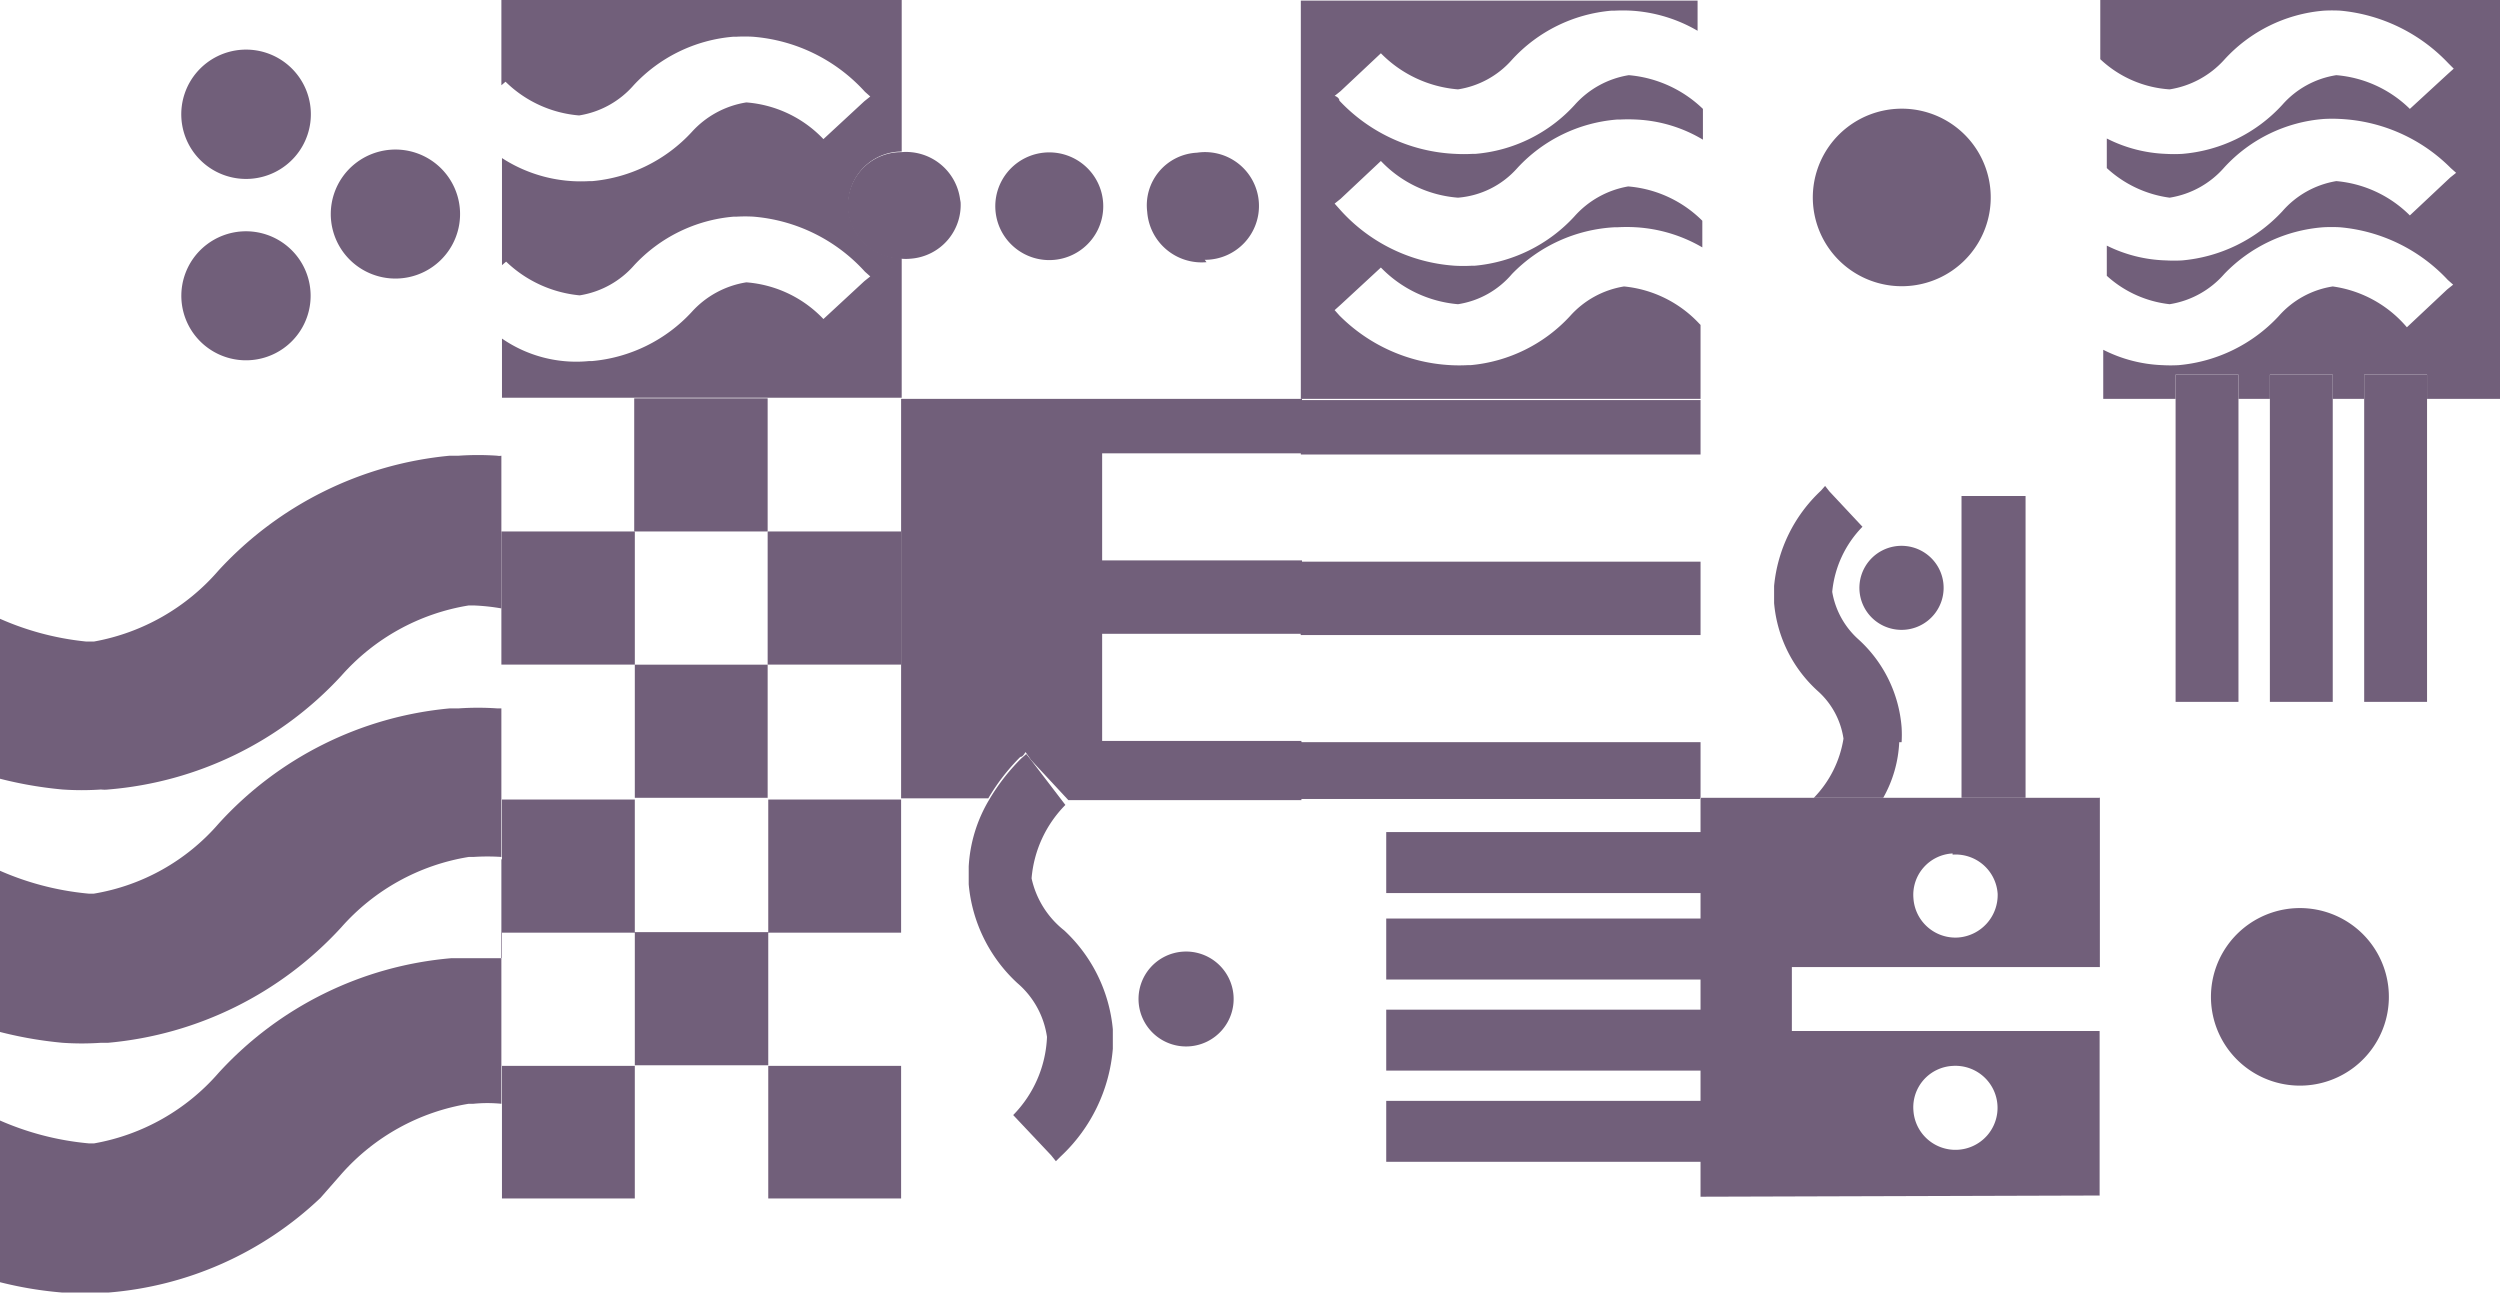 <svg width="617" height="319" fill="none" xmlns="http://www.w3.org/2000/svg"><g clip-path="url(#clip0)" fill="#715F7A"><path d="M518.055 196.891v41.774h.147v-41.774h-.147zm-197.012-13.723v13.876h.147v-13.876h-.147zm0-44.549v18.112h.147v-18.112h-.147zM123.89 230.188v-18.112h-.148v24.392h.148v-6.28zm394.165 24.27v40.605h.147v-40.605h-.147z"/><path d="M321.043 197.043v.146h98.506v-.292h.146v-13.73h-98.652v13.876zm0-58.424v18.112h98.652v-18.112h-98.652zm0-39.883v13.437h98.652V98.736h-98.652z"/><path d="M251.811 186.806c.731 0 1.171-1.169 1.317-1.169l1.317 1.899 9.221 9.932h57.523v-14.606h-49.18v-26.437h49.327v-18.112h-49.327v-26.437h49.327V98.438h-98.945v98.592h21.516a50.8 50.8 0 017.904-10.224z"/><path d="M419.402 79.898a29.294 29.294 0 00-18.588-9.202 22.7 22.7 0 00-13.32 7.303 38.085 38.085 0 01-24.59 12.123h-.732a38.421 38.421 0 01-4.098 0 41.756 41.756 0 01-27.517-12.269l-1.171-1.315 1.464-1.314 9.953-9.202a30.03 30.03 0 0019.028 9.056 21.82 21.82 0 0013.319-7.45 38.09 38.09 0 0125.322-11.538h.732a39.924 39.924 0 014.537 0 36.795 36.795 0 0116.393 4.966v-6.573a29.298 29.298 0 00-18.296-8.472 22.99 22.99 0 00-13.319 7.45 38.085 38.085 0 01-24.59 12.123h-.732a38.421 38.421 0 01-4.098 0 41.746 41.746 0 01-28.542-14.022l-1.171-1.315 1.464-1.168 9.953-9.348a29.296 29.296 0 0019.028 9.055 21.825 21.825 0 0014.636-7.303 37.503 37.503 0 0124.59-11.977h.732c1.365-.07 2.733-.07 4.098 0a35.038 35.038 0 0116.394 4.966v-7.595a30.036 30.036 0 00-18.296-8.325 22.698 22.698 0 00-13.32 7.303 37.352 37.352 0 01-24.59 12.123h-.732a38.421 38.421 0 01-4.098 0 41.752 41.752 0 01-28.688-13.146c0-.73-1.025-1.168-1.171-1.168l1.464-1.169 9.953-9.348a30.03 30.03 0 0019.028 8.91 22.26 22.26 0 0013.319-7.303 37.646 37.646 0 0124.59-12.123h.732c1.365-.07 2.733-.07 4.098 0a36.795 36.795 0 0116.393 4.966V.147h-97.92v98.3h98.652V80.19l-.293-.292zm116.071-57.841a22.994 22.994 0 0013.466-7.303 37.35 37.35 0 0124.589-12.123 37.118 37.118 0 014.099 0 42.042 42.042 0 0126.639 13l1.317 1.314-1.464 1.314-9.367 8.618a29.302 29.302 0 00-18.15-8.325 22.26 22.26 0 00-13.319 7.303 37.648 37.648 0 01-24.737 12.123 35.833 35.833 0 01-3.952 0 35.037 35.037 0 01-14.636-3.798v7.303a28.417 28.417 0 0015.515 7.304 22.557 22.557 0 0013.466-7.45 37.204 37.204 0 0124.589-11.977 37.118 37.118 0 014.099 0 41.314 41.314 0 0127.224 12.123l1.318 1.169-1.464 1.168-9.953 9.348a29.301 29.301 0 00-18.15-8.471 22.551 22.551 0 00-13.319 7.449 38.382 38.382 0 01-24.737 12.123 35.661 35.661 0 01-3.952 0 34.892 34.892 0 01-14.636-3.651v7.449a27.54 27.54 0 0015.515 7.01 22.557 22.557 0 0013.466-7.448 37.793 37.793 0 0124.443-11.54 37.1 37.1 0 014.098 0 41.307 41.307 0 0126.639 13l1.318 1.169-1.464 1.168-9.953 9.348a29.288 29.288 0 00-18.296-10.078 22.265 22.265 0 00-13.32 7.303 38.377 38.377 0 01-24.736 12.123 35.783 35.783 0 01-3.952 0 35.045 35.045 0 01-14.637-3.797v12.123h17.857v-5.989h15.515v5.989h7.758v-5.989h15.515v5.989h7.757v-5.989h15.516v5.989H617V.002h-98.652v14.606a27.545 27.545 0 0017.125 7.45z"/><path d="M575.722 173.223V92.45h-15.515v80.773h15.515zm23.274 0V92.45H583.48v80.773h15.516zm-46.543 0V92.45h-15.516v5.989l.001 74.784h15.515zM124.767 20.166a29.297 29.297 0 0018.149 8.326 22.551 22.551 0 0013.466-7.45 37.793 37.793 0 0124.59-11.976h.732a37.105 37.105 0 014.098 0 41.75 41.75 0 0127.664 13.583l1.317 1.169-1.463 1.168-10.1 9.348a29.296 29.296 0 00-19.028-9.056 22.994 22.994 0 00-13.466 7.304 38.083 38.083 0 01-24.589 12.123h-.732a35.762 35.762 0 01-21.516-5.696v26.437l1.024-.877a30.328 30.328 0 0018.15 8.326 22.557 22.557 0 0013.466-7.45 37.793 37.793 0 0124.59-11.976h.731a37.118 37.118 0 014.099 0 41.748 41.748 0 0127.517 13.583l1.317 1.169-1.463 1.168-10.1 9.348a29.296 29.296 0 00-19.028-9.056 22.994 22.994 0 00-13.466 7.304 38.083 38.083 0 01-24.589 12.123h-.732a32.25 32.25 0 01-21.516-5.55v14.606h98.652V63.693a13.186 13.186 0 01-9.315-3.85 13.133 13.133 0 01-3.858-9.296c0-3.486 1.388-6.83 3.858-9.295a13.186 13.186 0 019.315-3.85V-.282h-98.799v21.325l1.025-.877zM96.37 36.954a15.973 15.973 0 00-8.637 3.356 15.921 15.921 0 00-5.31 7.58 15.89 15.89 0 00-.19 9.248 15.917 15.917 0 004.992 7.792 15.984 15.984 0 0017.615 2.08 15.94 15.94 0 006.677-6.414 15.885 15.885 0 001.977-9.036 15.908 15.908 0 00-5.537-10.835 15.976 15.976 0 00-11.588-3.771zM59.632 57.118a15.975 15.975 0 00-8.682 3.29 15.922 15.922 0 00-5.376 7.556 15.889 15.889 0 00-.248 9.265 15.918 15.918 0 004.965 7.832 15.983 15.983 0 0017.64 2.137 15.939 15.939 0 006.699-6.42 15.893 15.893 0 00-3.505-19.834 15.976 15.976 0 00-11.493-3.826zm0-44.837a16.016 16.016 0 00-10.96 5.438 15.95 15.95 0 00-3.896 11.579 15.934 15.934 0 005.45 10.936 15.999 15.999 0 0011.602 3.889 16.004 16.004 0 0010.96-5.438 15.938 15.938 0 00-1.553-22.515 16.013 16.013 0 00-11.603-3.889zM469.317 183.17a30.477 30.477 0 000-3.652 32.69 32.69 0 00-10.539-21.617 20.292 20.292 0 01-6.586-11.831 26.557 26.557 0 017.465-16.067l-8.197-8.764-1.025-1.314-1.024 1.168a36.919 36.919 0 00-11.563 23.516v4.236a33.128 33.128 0 0010.685 21.617 19.564 19.564 0 016.44 11.831 27 27 0 01-7.319 14.606h17.125a30.755 30.755 0 003.952-13.729m15.371-60.762v74.491h15.807v-74.491h-15.807z"/><path d="M470.05 155.423a10.38 10.38 0 009.105-7.07 10.351 10.351 0 00-3.047-11.103 10.398 10.398 0 00-5.501-2.458 10.428 10.428 0 00-5.943 1.003 10.385 10.385 0 00-4.385 4.126 10.359 10.359 0 005.735 14.999c1.299.431 2.671.602 4.036.503zm-230.972 61.348v1.461a37.658 37.658 0 0012.002 24.392 21.457 21.457 0 017.319 13.292 29.185 29.185 0 01-8.343 19.28l9.367 9.932 1.171 1.461 1.171-1.169a40.866 40.866 0 0012.881-26.583v-4.82a38.091 38.091 0 00-12.003-24.392 22.494 22.494 0 01-8.05-12.854 29.187 29.187 0 018.343-18.112l-8.489-11.1-1.171-1.461-1.318 1.168a50.838 50.838 0 00-7.903 10.225 35.876 35.876 0 00-4.977 16.359v2.921zm54.452 41.467c3.106-.213 6-1.648 8.044-3.99a11.7 11.7 0 002.861-8.498 11.708 11.708 0 00-3.999-8.028 11.756 11.756 0 00-16.56 1.137 11.713 11.713 0 00-2.277 3.965 11.699 11.699 0 003.416 12.56 11.753 11.753 0 008.515 2.854zm-169.791-61.35v-22.056h-1.025a69.27 69.27 0 00-9.513 0h-2.196a87.89 87.89 0 00-57.084 28.483 51.99 51.99 0 01-30.737 17.235h-1.317a70.472 70.472 0 01-42.593-19.572v-.731c0-.73-1.025-1.168-1.171-1.168l-24.736 21.909-3.367 2.921 2.927 3.068a98.443 98.443 0 0062.5 30.381c3.167.221 6.346.221 9.514 0h1.756a88.77 88.77 0 0057.523-28.482 53.31 53.31 0 0131.469-17.382h1.171a52.287 52.287 0 016.879 0v-14.606h52.839-52.839z"/><path d="M123.739 112.469a2.493 2.493 0 01-1.025 0 69.27 69.27 0 00-9.513 0h-2.196a88.77 88.77 0 00-57.084 28.337 53.012 53.012 0 01-30.737 17.527h-1.903a69.734 69.734 0 01-42.007-19.718v-.731s-1.025-1.022-1.171-1.022l-24.736 21.471L-50 161.4l2.927 2.922a97.709 97.709 0 0062.5 30.527c3.167.22 6.346.22 9.514 0a7.268 7.268 0 001.756 0 87.897 87.897 0 0057.523-28.044 53.31 53.31 0 0131.469-17.382h1.171c2.307.091 4.605.335 6.879.731v-37.685zM569.138 267.88a21.983 21.983 0 0011.917-4.529 21.916 21.916 0 007.384-10.374 21.863 21.863 0 00.362-12.719 21.9 21.9 0 00-6.783-10.775 21.988 21.988 0 00-24.21-3.06 21.939 21.939 0 00-9.261 8.746 21.875 21.875 0 004.673 27.393 21.986 21.986 0 0015.918 5.318zM467.849 26.873a21.982 21.982 0 00-11.905 4.513 21.905 21.905 0 00-7.392 10.348 21.867 21.867 0 00-.392 12.703 21.902 21.902 0 006.74 10.782 21.994 21.994 0 0024.168 3.161 21.935 21.935 0 009.297-8.684 21.874 21.874 0 00-4.55-27.454 21.964 21.964 0 00-7.446-4.273 22 22 0 00-8.52-1.096zm50.202 268.181v-40.605h-75.819v-15.775h75.965V196.9h-98.506v98.446h1.171l97.189-.292zm-36.153-31.988a10.417 10.417 0 015.873 1.35 10.386 10.386 0 014.135 4.377 10.358 10.358 0 01-1.457 11.42 10.412 10.412 0 01-16.049-.432 10.351 10.351 0 01-2.162-5.614 10.21 10.21 0 015.708-10.077 10.282 10.282 0 013.952-1.024zm0-52.144a10.424 10.424 0 017.57 2.513 10.387 10.387 0 013.554 7.127 10.506 10.506 0 01-2.669 7.329 10.544 10.544 0 01-6.991 3.48 10.39 10.39 0 01-10.06-5.723 10.335 10.335 0 01-1.064-3.917 10.206 10.206 0 012.471-7.595 10.247 10.247 0 017.189-3.506"/><path d="M342.121 264.228h78.014v-15.045h-78.014v15.045zm0 22.502h78.014v-15.044h-78.014v15.044zm0-44.985h78.014v-15.044h-78.014v15.044zm0-21.341h78.014v-15.045h-78.014v15.045zm-44.79-156.283a13.341 13.341 0 009.793-4.212 13.29 13.29 0 003.557-10.032 13.294 13.294 0 00-9.815-11.88 13.347 13.347 0 00-5.438-.313 13.045 13.045 0 00-9.345 4.623 12.984 12.984 0 00-2.95 9.983 13.43 13.43 0 004.71 9.27 13.471 13.471 0 009.927 3.145m-37.468-.582a13.338 13.338 0 007.085-2.93 13.27 13.27 0 00.199-20.421 13.345 13.345 0 00-14.582-1.761 13.309 13.309 0 00-5.582 5.247 13.267 13.267 0 002.912 16.768 13.327 13.327 0 009.968 3.097zM237.029 49.97a13.425 13.425 0 00-4.71-9.27 13.476 13.476 0 00-9.927-3.146 13.188 13.188 0 00-9.315 3.85 13.133 13.133 0 00-3.858 9.296c0 3.486 1.388 6.83 3.858 9.295a13.188 13.188 0 009.315 3.85 11.75 11.75 0 002.342 0 13.33 13.33 0 009.243-4.708 13.287 13.287 0 003.052-9.898m-113.144 187.24h-12.441a87.888 87.888 0 00-57.523 28.336 52.858 52.858 0 01-30.737 17.381h-1.17a70.466 70.466 0 01-42.74-19.572v-.73l-2.489-1.315-23.418 22.056L-50 285.41l2.927 2.921a87.65 87.65 0 007.172 6.719 93.624 93.624 0 0055.328 23.954c3.167.221 6.346.221 9.514 0h1.756a85.853 85.853 0 0052.4-23.37l5.123-5.842a53.31 53.31 0 0131.469-17.382h1.171a35.61 35.61 0 016.879 0v-35.931h.146zm32.787-72.444v32.864h32.786v-32.864h-32.786zm.003-.004v-32.864h-32.933v32.864h32.933zm32.782-32.864v32.864h32.933v-32.864h-32.933z"/><path d="M156.523 98.304v32.864h32.933V98.304h-32.933zm.149 131.748v32.864h32.933v-32.864h-32.933zm-.003.135v-32.863h-32.786v32.864l32.786-.001zm65.723 0v-32.863h-32.787v32.864l32.787-.001zm-65.723 32.87h-32.786v32.718h32.786v-32.718zm32.936 0v32.718h32.787v-32.718h-32.787z"/></g><defs><clipPath id="clip0"><path fill="#fff" transform="rotate(-90 134.5 184.5)" d="M0 0h319v667H0z"/></clipPath></defs></svg>